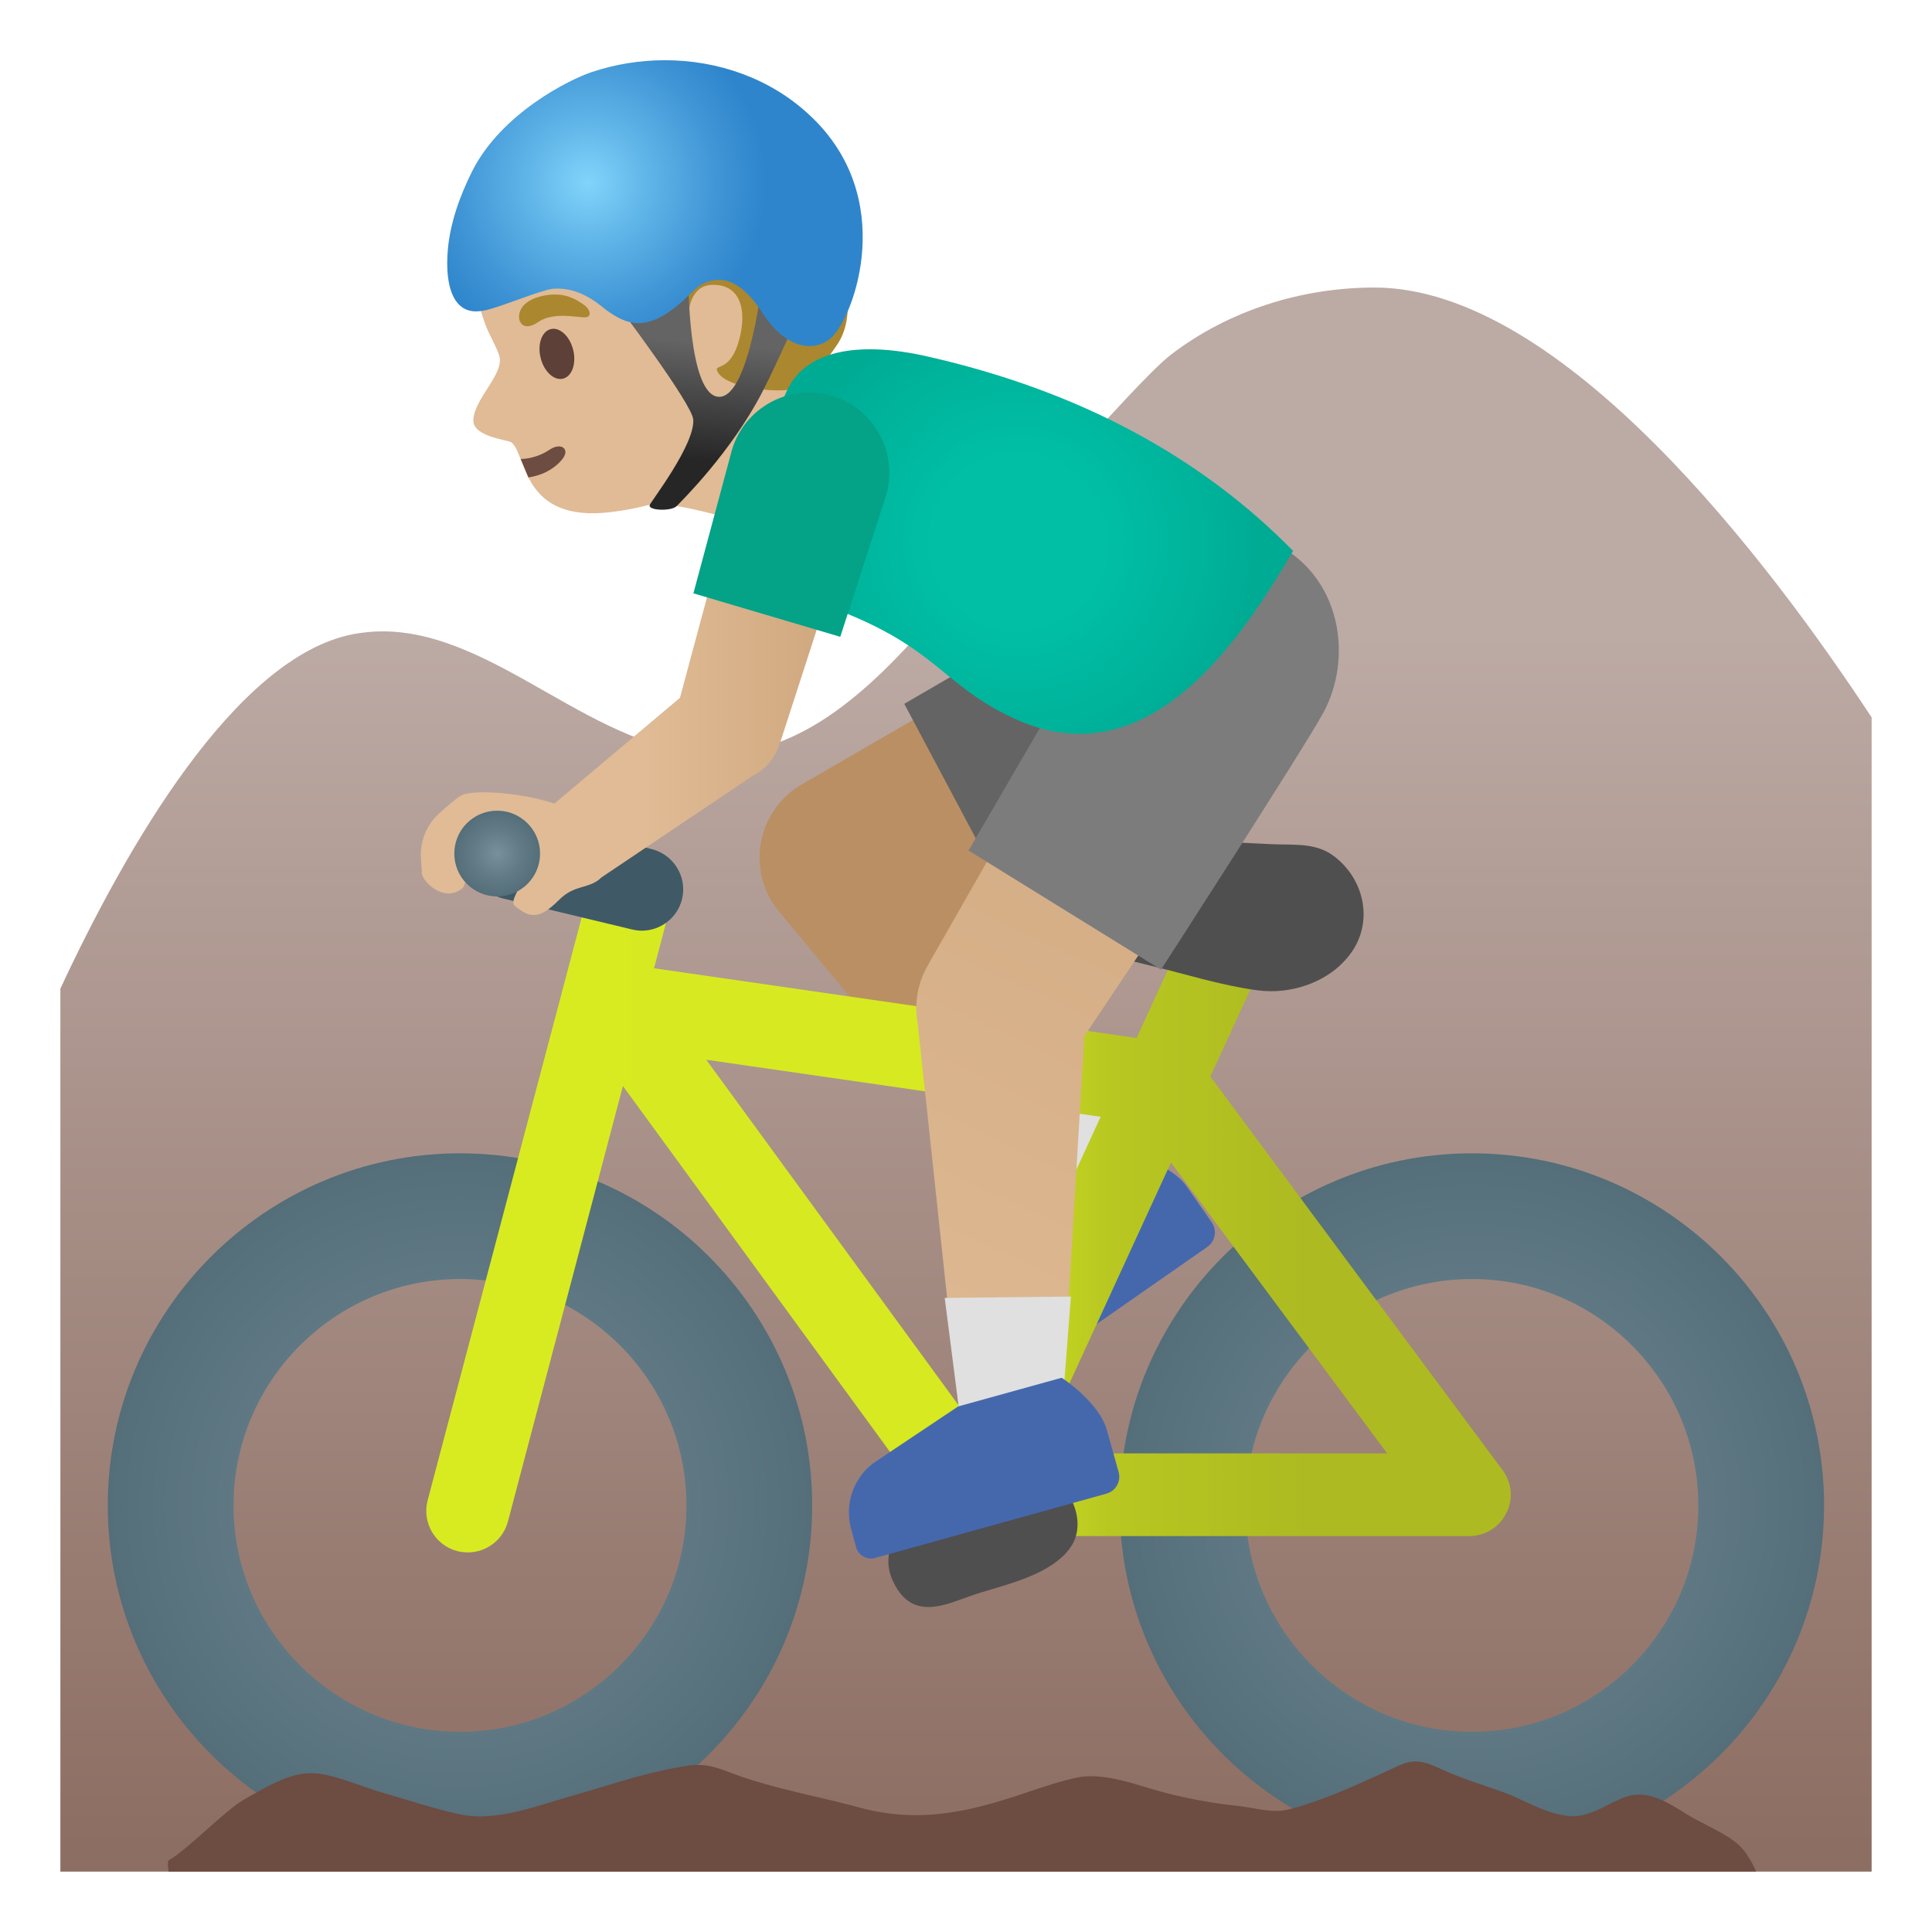 <svg enable-background="new 0 0 128 128" version="1.1" viewBox="0 0 128 128" xmlns="http://www.w3.org/2000/svg"><linearGradient id="c" x1="64" x2="64" y1="108.11" y2="5.702" gradientTransform="matrix(1 0 0 -1 0 128)" gradientUnits="userSpaceOnUse"><stop stop-color="#BCAAA4" offset=".215"/><stop stop-color="#8D6E63" offset="1"/></linearGradient><path d="m91.06 19.05c-4.83 0-9.68 1.52-13.51 4.47-2.35 1.81-12.14 13.22-15.1 16.68-3.99 4.65-8.76 9.69-14.89 9.76h-0.14c-7.92 0-14.46-8.12-22.06-8.13-0.64 0-1.28 0.06-1.94 0.18-7.86 1.5-15.13 14.28-19.42 23.49v58.5h120v-76.47c-6.64-10.1-20.44-28.48-32.94-28.48z" fill="url(#c)"/><path d="m80.28 80.98-1.63-2.34c-1.1-1.59-3.98-2.28-3.98-2.28l-5.85 4.06-4.06 5.4c-0.93 1.39-0.92 3.2 0.03 4.57l0.73 1.06c0.2 0.29 0.52 0.44 0.84 0.44 0.2 0 0.4-0.06 0.58-0.18l13.05-9.1c0.53-0.37 0.66-1.1 0.29-1.63z" fill="#4568AD"/><path d="m51.68 10.35c-3.24-3.37-9.33-5.24-13.7-3.56-4.89 1.88-6.85 6.07-6.6 10.81 0.09 1.72 0.49 3.37 1.03 4.49 0.06 0.13 0.56 1.1 0.65 1.42 0.45 1.2-1.7 2.93-1.7 4.36 0 1.07 2.31 1.28 2.51 1.43 1.04 0.75 0.63 5.39 6.66 4.62 2.03-0.26 2.13-0.47 2.86-0.51 1.9-0.12 7.26 1.63 7.26 1.63l2.12-4.44s-1.74-0.8-0.04-6.17c1.31-4.12 1.03-11.92-1.05-14.08z" fill="#E0BB95"/><path d="m35.01 31.63c0.83-0.12 1.61-0.48 2.19-1.14 0.64-0.72-0.01-1.23-0.8-0.69-0.48 0.33-1.2 0.6-1.9 0.61l0.51 1.22z" fill="#6D4C41"/><ellipse transform="matrix(.971 -.241 .241 .971 -4.561 9.583)" cx="36.88" cy="23.43" rx="1.11" ry="1.69" fill="#5D4037"/><path d="m35.65 21.34c-0.93 0.64-1.39 0.05-1.23-0.61 0.12-0.48 0.63-1.02 1.91-1.19 1.2-0.15 1.89 0.34 2.32 0.63 0.44 0.29 0.53 0.7 0.28 0.82-0.34 0.17-2.13-0.44-3.28 0.35z" fill="#AB872F"/><path d="m53.13 12.16c-0.43-0.58-0.9-1.12-1.44-1.6-0.76-0.68-1.64-1.21-2.56-1.64-2.44-1.13-5.24-1.5-7.88-0.96s-5.08 2.02-6.73 4.15c-1.27 1.65-2.05 3.91-1.25 5.83 0.99-0.29 1.72-1.15 2.8-1.37 1.4-0.3 2.93-0.32 4.12-1.11 0.46-0.3 0.85-0.71 1.28-1.05 0.11-0.03 0.18-0.04 0.18-0.04 1.91 0.55 0.5 5.03 2.91 6.98 0.48 0.39 1.04 0.71 1.04 0.71s-0.41-3.16 1.61-3.19c2.1-0.03 2.27 2.12 1.67 3.95-0.62 1.9-1.69 1.23-1.31 1.86 0.62 1.03 3.81 1.33 4.81 1.12 1.34-0.27 2.2-1.73 3-2.84 0.93-1.28 0.85-2.8 0.71-4.38-0.16-1.74-0.99-3.35-1.91-4.84-0.33-0.55-0.68-1.08-1.05-1.58z" fill="#AB872F"/><path d="m83.56 49.62-6.21-11.67-24.05 13.91v0.01c-2.74 1.45-3.77 4.85-2.32 7.59 0.15 0.29 0.33 0.55 0.53 0.8l0.04 0.05c0.05 0.06 0.1 0.12 0.15 0.19l16.86 20.27 7.08-5.21-11.38-16.55 19.3-9.39z" fill="#BA8F63"/><path d="m87.51 40.02c-1.4-2.64-4.13-4.16-6.94-4.16-1.25 0-2.51 0.3-3.69 0.92v-0.01l-16.97 9.86 7.04 13.24 17.31-9.21c3.84-2.04 5.29-6.8 3.25-10.64z" fill="#646464"/><polygon points="71.3 69.26 63.66 74.88 68.56 80.77 75.64 75.56" fill="#E0E0E0"/><radialGradient id="j" cx="97.515" cy="28.26" r="23.332" gradientTransform="matrix(1 0 0 -1 0 128)" gradientUnits="userSpaceOnUse"><stop stop-color="#78909C" offset="0"/><stop stop-color="#617A86" offset=".562"/><stop stop-color="#546E7A" offset="1"/></radialGradient><path d="m97.52 76.41c-12.87 0-23.34 10.47-23.34 23.33 0 12.87 10.47 23.33 23.34 23.33 12.86 0 23.33-10.47 23.33-23.33 0-12.87-10.46-23.33-23.33-23.33zm0 38.33c-8.26 0-15.01-6.73-15.01-15s6.74-15 15.01-15 15 6.73 15 15-6.73 15-15 15z" fill="url(#j)"/><radialGradient id="i" cx="30.475" cy="28.26" r="23.332" gradientTransform="matrix(1 0 0 -1 0 128)" gradientUnits="userSpaceOnUse"><stop stop-color="#78909C" offset="0"/><stop stop-color="#617A86" offset=".562"/><stop stop-color="#546E7A" offset="1"/></radialGradient><path d="m30.48 76.41c-12.87 0-23.34 10.47-23.34 23.33 0 12.87 10.47 23.33 23.34 23.33 12.86 0 23.33-10.47 23.33-23.33 0-12.87-10.46-23.33-23.33-23.33zm0 38.33c-8.26 0-15.01-6.73-15.01-15s6.74-15 15.01-15 15 6.73 15 15-6.73 15-15 15z" fill="url(#i)"/><linearGradient id="h" x1="34.681" x2="99.091" y1="48.232" y2="48.232" gradientTransform="matrix(1 0 0 -1 0 128)" gradientUnits="userSpaceOnUse"><stop stop-color="#D8EB21" offset="0"/><stop stop-color="#D6E921" offset=".441"/><stop stop-color="#B8C721" offset=".606"/><stop stop-color="#ADBA21" offset=".804"/></linearGradient><path d="m99.92 98.07c-0.09-0.24-0.21-0.46-0.37-0.67l-9.17-12.34-10.19-13.74 3.74-8.13c0.08-0.17 0.14-0.35 0.18-0.53s0.07-0.36 0.07-0.54c0.01-0.18-0.01-0.36-0.04-0.53-0.06-0.35-0.18-0.68-0.37-0.98-0.28-0.45-0.68-0.83-1.2-1.06-0.18-0.08-0.36-0.14-0.55-0.18-0.07-0.01-0.13-0.02-0.2-0.03-0.12-0.02-0.24-0.04-0.36-0.04h-0.04c-0.03 0-0.06 0.01-0.08 0.01-0.2 0.01-0.4 0.03-0.59 0.08-0.05 0.01-0.1 0.02-0.15 0.04-0.22 0.07-0.43 0.16-0.63 0.28-0.01 0.01-0.03 0.02-0.04 0.03-0.18 0.12-0.34 0.26-0.49 0.41-0.04 0.04-0.08 0.09-0.12 0.13-0.15 0.18-0.29 0.38-0.39 0.6l-0.02 0.04-3.61 7.85-31.97-4.62 1.07-4.05c0.39-1.46-0.49-2.96-1.96-3.35-0.01 0-0.03 0-0.04-0.01-0.22-0.06-0.44-0.09-0.66-0.09-1.21 0-2.32 0.81-2.65 2.04l-2.26 8.55-8.5 32.17c-0.38 1.46 0.49 2.96 1.95 3.35 0.24 0.06 0.47 0.09 0.71 0.09h0.01c1.21 0 2.32-0.81 2.65-2.04l7.62-28.86 20.94 28.69c0.05 0.07 0.12 0.13 0.18 0.19s0.11 0.12 0.17 0.18 0.12 0.11 0.19 0.16l0.02 0.02c0.01 0.01 0.03 0.02 0.04 0.03 0.06 0.05 0.12 0.09 0.19 0.13 0.03 0.02 0.05 0.04 0.08 0.05s0.06 0.03 0.09 0.05c0.01 0 0.02 0.01 0.03 0.02l0.06 0.03c0.03 0.01 0.05 0.02 0.08 0.03s0.07 0.03 0.1 0.04c0.07 0.03 0.15 0.06 0.22 0.08 0.05 0.02 0.1 0.04 0.16 0.05 0.19 0.04 0.4 0.07 0.6 0.07h32.92c1.04 0 1.99-0.58 2.45-1.51 0.36-0.67 0.4-1.48 0.13-2.19zm-53.13-27.86 16.47 2.38 9.66 1.4-9.02 19.65-17.11-23.43zm21.93 26.08 8.86-19.27 14.32 19.27h-23.18z" fill="url(#h)"/><path d="m71.04 99.48c-0.47-1.02-1.33-1.74-2.25-1.89-1.18-0.2-6.06 1.39-6.78 1.72-1.75 0.78-3.88 3-2.91 5.31 0.61 1.42 1.48 1.85 2.41 1.85 0.78 0 1.59-0.3 2.33-0.57l0.56-0.2c0.37-0.13 0.8-0.26 1.25-0.39 1.96-0.58 4.4-1.31 5.4-2.99 0.45-0.78 0.46-1.84-0.01-2.84z" fill="#504F4F"/><path d="m43.16 56.25-8.54-2.05c-0.21-0.06-0.43-0.08-0.64-0.08-1.24 0-2.37 0.84-2.67 2.1-0.35 1.48 0.55 2.96 2.03 3.31l8.54 2.05c0.21 0.05 0.42 0.08 0.64 0.08 1.24 0 2.36-0.84 2.67-2.1 0.35-1.47-0.56-2.95-2.03-3.31z" fill="#405966"/><path d="m88.44 56.77c-0.13-0.1-0.27-0.2-0.41-0.28-1.15-0.65-2.44-0.5-3.76-0.56-1.6-0.08-3.22-0.15-4.82-0.25-0.88-0.06-1.76-0.07-2.64-0.07-1.03 0-2.07 0.02-3.09 0.02-0.78 0-1.55-0.01-2.32-0.05-0.04-0.01-0.1-0.01-0.16-0.01-1.47 0-2.86 1.11-3.37 2.43-0.72 1.87 0.55 3.05 2.14 3.91 1.95 1.06 4.14 1.56 6.27 2.08 2.32 0.56 4.64 1.3 7.02 1.62 0.3 0.04 0.6 0.06 0.91 0.06 2.06 0 4.19-0.91 5.36-2.62 1.4-2.04 0.82-4.76-1.13-6.28z" fill="#504F4F"/><path d="m116.35 124h-105.18c-0.05-0.34-0.06-0.59-0.02-0.73 0.67-0.39 1.6-1.21 2.58-2.08 0.92-0.82 1.88-1.66 2.46-1.98l0.55-0.31c1.25-0.7 2.53-1.42 3.88-1.42 0.16 0 0.32 0.01 0.49 0.03 0.91 0.12 1.86 0.46 2.78 0.78 0.53 0.19 1.06 0.37 1.58 0.52s1.04 0.3 1.56 0.46c1.15 0.35 2.33 0.7 3.52 0.95 0.39 0.08 0.81 0.12 1.25 0.12 1.62 0 3.36-0.53 4.89-1 0.38-0.12 0.75-0.23 1.1-0.33 0.67-0.19 1.33-0.39 2-0.59 1.91-0.58 3.89-1.17 5.89-1.45 0.19-0.03 0.37-0.04 0.55-0.04 0.8 0 1.48 0.25 2.27 0.55 0.31 0.12 0.63 0.24 0.98 0.35 1.52 0.49 3.08 0.86 4.58 1.21 0.98 0.23 1.97 0.46 2.94 0.73 1.23 0.33 2.43 0.49 3.68 0.49 2.52 0 4.95-0.7 7-1.39l0.41-0.14c1.11-0.37 2.36-0.79 3.38-0.98 0.26-0.05 0.54-0.07 0.84-0.07 1.18 0 2.45 0.38 3.68 0.75 0.51 0.15 1.01 0.3 1.49 0.42 1.52 0.37 2.96 0.63 4.4 0.78 0.34 0.04 0.68 0.09 1.02 0.15 0.45 0.08 0.92 0.16 1.39 0.19 0.08 0 0.15 0.01 0.23 0.01 0.67 0 1.26-0.2 1.84-0.38l0.3-0.1c1.72-0.55 3.39-1.32 5.01-2.06l1.04-0.48c0.39-0.18 0.73-0.26 1.07-0.26 0.56 0 1.1 0.23 1.75 0.53 0.91 0.42 1.86 0.75 2.78 1.06 0.48 0.17 0.97 0.33 1.45 0.51 0.41 0.15 0.82 0.34 1.23 0.54 0.88 0.41 1.8 0.83 2.79 0.96 0.13 0.02 0.26 0.03 0.39 0.03 0.89 0 1.67-0.39 2.42-0.78 0.44-0.22 0.86-0.43 1.27-0.55 0.24-0.07 0.48-0.1 0.73-0.1 1.04 0 2.07 0.6 3.03 1.22 0.48 0.3 0.99 0.56 1.47 0.81 0.72 0.37 1.41 0.72 1.99 1.2 0.5 0.41 0.94 1.11 1.27 1.87z" fill="#6D4C41"/><linearGradient id="b" x1="102.03" x2="36.2" y1="1.22" y2="138.87" gradientTransform="translate(0 2)" gradientUnits="userSpaceOnUse"><stop stop-color="#CCA47A" offset=".195"/><stop stop-color="#E0BB95" offset=".691"/></linearGradient><path d="m86.54 46.67-11.24-6.96-13.77 24.14h0.01c-0.76 1.23-0.98 2.63-0.74 3.95l2.77 25.84 6.79-0.09 1.48-24.9 14.7-21.98z" fill="url(#b)"/><polygon points="62.59 85.99 63.57 93.63 70.36 93.54 70.95 85.9" fill="#E0E0E0"/><path d="m85.13 36.38c-1.29-0.79-2.72-1.17-4.13-1.17-2.63 0-5.21 1.32-6.7 3.73l-10.13 17.41 12.75 7.89s9.56-14.8 10.76-17.03c1.93-3.6 1.15-8.54-2.55-10.83z" fill="#7C7C7C"/><path d="m74.11 97.52-0.77-2.75c-0.51-1.88-3-3.49-3-3.49l-6.86 1.9-5.61 3.75c-1.33 1-1.92 2.71-1.49 4.33l0.34 1.25c0.12 0.45 0.54 0.75 0.98 0.75 0.09 0 0.18-0.01 0.27-0.04l15.33-4.26c0.62-0.17 0.99-0.82 0.81-1.44z" fill="#4568AD"/><radialGradient id="a" cx="67.452" cy="92.12" r="15.72" gradientTransform="matrix(1 0 0 -1 0 128)" gradientUnits="userSpaceOnUse"><stop stop-color="#00BFA5" offset=".364"/><stop stop-color="#00B29A" offset=".812"/><stop stop-color="#00AB94" offset="1"/></radialGradient><path d="m61.1 23.54c-1.18-0.25-2.36-0.4-3.47-0.4-2.52 0-4.63 0.78-5.53 2.82-0.73 1.62-1.49 3.27-2.28 4.92-1.41 2.99-0.26 7.58 3.24 8.68 9.09 2.89 8.84 5.59 14.12 8.04 1.53 0.71 2.98 1.02 4.34 1.02 6.66 0 11.37-7.4 14.15-12.12-6.11-6.23-14.25-10.69-24.57-12.96z" fill="url(#a)"/><linearGradient id="e" x1="27.891" x2="57.483" y1="83.176" y2="83.176" gradientTransform="matrix(1 0 0 -1 0 128)" gradientUnits="userSpaceOnUse"><stop stop-color="#E0BB95" offset=".5"/><stop stop-color="#CCA47A" offset="1"/></linearGradient><path d="m57.46 31.31-7.78-2.3-4.63 17.22-8.32 7.01c-1.44-0.49-3.34-0.75-4.69-0.75h-0.01-0.02c-0.14 0-0.27 0-0.39 0.01-0.06 0-0.11 0.01-0.16 0.01-0.07 0.01-0.14 0.01-0.2 0.02-0.07 0.01-0.15 0.02-0.21 0.03-0.02 0-0.04 0.01-0.07 0.01-0.18 0.03-0.34 0.08-0.44 0.14-0.37 0.22-0.94 0.72-1.48 1.21-0.83 0.77-1.26 1.88-1.17 3.01l0.06 0.82c-0.07 0.25 0.31 0.83 0.88 1.17 0.03 0.02 0.07 0.04 0.1 0.06s0.07 0.03 0.11 0.05c0.44 0.21 0.97 0.26 1.49-0.1 0.68-0.45-0.05-1.7 0.27-2.23 0.37-0.63 1.01-1.27 1.01-1.27s1.98-0.15 2.41 0.16c0.76 0.63 0.98 1.19 0.55 2.39-0.31 0.86-1.02 1.75-0.66 2.04 0.13 0.11 0.26 0.2 0.38 0.28 0.01 0.01 0.02 0.01 0.03 0.02 0.09 0.06 0.18 0.12 0.27 0.16 0.05 0.03 0.11 0.04 0.16 0.07 0.04 0.02 0.08 0.03 0.13 0.04 0.08 0.02 0.16 0.03 0.24 0.03h0.03 0.01c0.46 0.01 0.96-0.28 1.69-1.01 1.03-1.04 2.01-0.69 2.8-1.48l9.9-6.65 0.12-0.08c0.19-0.1 0.38-0.22 0.55-0.35l0.04-0.02c0.57-0.45 0.99-1.07 1.2-1.78h0.01l5.82-17.95-0.03 0.01z" fill="url(#e)"/><radialGradient id="d" cx="32.94" cy="71.45" r="2.84" gradientTransform="matrix(1 0 0 -1 0 128)" gradientUnits="userSpaceOnUse"><stop stop-color="#78909C" offset="0"/><stop stop-color="#617A86" offset=".562"/><stop stop-color="#546E7A" offset="1"/></radialGradient><path d="m32.94 53.71c-1.57 0-2.84 1.27-2.84 2.84s1.27 2.84 2.84 2.84 2.84-1.27 2.84-2.84-1.28-2.84-2.84-2.84z" fill="url(#d)"/><path d="m55.11 26.23c-0.51-0.15-1.02-0.22-1.52-0.22-2.3 0-4.42 1.5-5.1 3.81l-2.55 9.49 9.73 2.88 3.03-9.35c0.83-2.82-0.77-5.78-3.59-6.61z" fill="#04A287"/><linearGradient id="g" x1="72.02" x2="72.02" y1="19.443" y2="27.291" gradientTransform="matrix(.996 .087 -.087 .996 -23.09 -2.91)" gradientUnits="userSpaceOnUse"><stop stop-color="#646464" offset="0"/><stop stop-color="#262626" offset=".995"/></linearGradient><path d="m45.93 27.8c0.11 1.66-2.8 5.42-2.88 5.65-0.16 0.38 1.43 0.44 1.78 0.08s3.57-3.53 5.64-7.49c0.93-1.78 3.03-6.51 3.03-6.51l-2.93-1.43s-0.86 8.22-2.93 8.19c-2.08-0.03-2.04-7.99-2.04-7.99l-4.67 1.94s4.94 6.53 5 7.56z" fill="url(#g)"/><radialGradient id="f" cx="38.944" cy="115.91" r="11.814" gradientTransform="matrix(1 0 0 -1 0 128)" gradientUnits="userSpaceOnUse"><stop stop-color="#81D4FA" offset="0"/><stop stop-color="#5EB3E7" offset=".36"/><stop stop-color="#3C92D3" offset=".775"/><stop stop-color="#2F85CC" offset="1"/></radialGradient><path d="m53.64 7.63c-2.6-2.44-6.08-3.64-9.58-3.64-1.64 0-3.3 0.26-4.87 0.79-1.44 0.48-5.97 2.71-7.91 6.57-0.81 1.62-1.45 3.39-1.61 5.19-0.09 0.98-0.1 2.73 0.69 3.59 0.35 0.38 0.77 0.5 1.17 0.5 0.21 0 0.42-0.03 0.62-0.07 1.05-0.23 3.7-1.35 4.49-1.43 0.11-0.01 0.21-0.01 0.32-0.01 1.66 0 2.89 1.19 3.22 1.43 0.67 0.48 1.34 0.86 2.12 0.86 0.67 0 1.43-0.27 2.36-0.99 1.21-0.93 1.48-1.65 2.56-1.84 0.12-0.02 0.26-0.04 0.4-0.04 0.73 0 1.73 0.38 2.9 2.2 0.99 1.54 2.14 2.19 3.12 2.19 0.57 0 1.08-0.21 1.47-0.59 1.49-1.42 4.39-9.27-1.47-14.71z" fill="url(#f)"/></svg>
